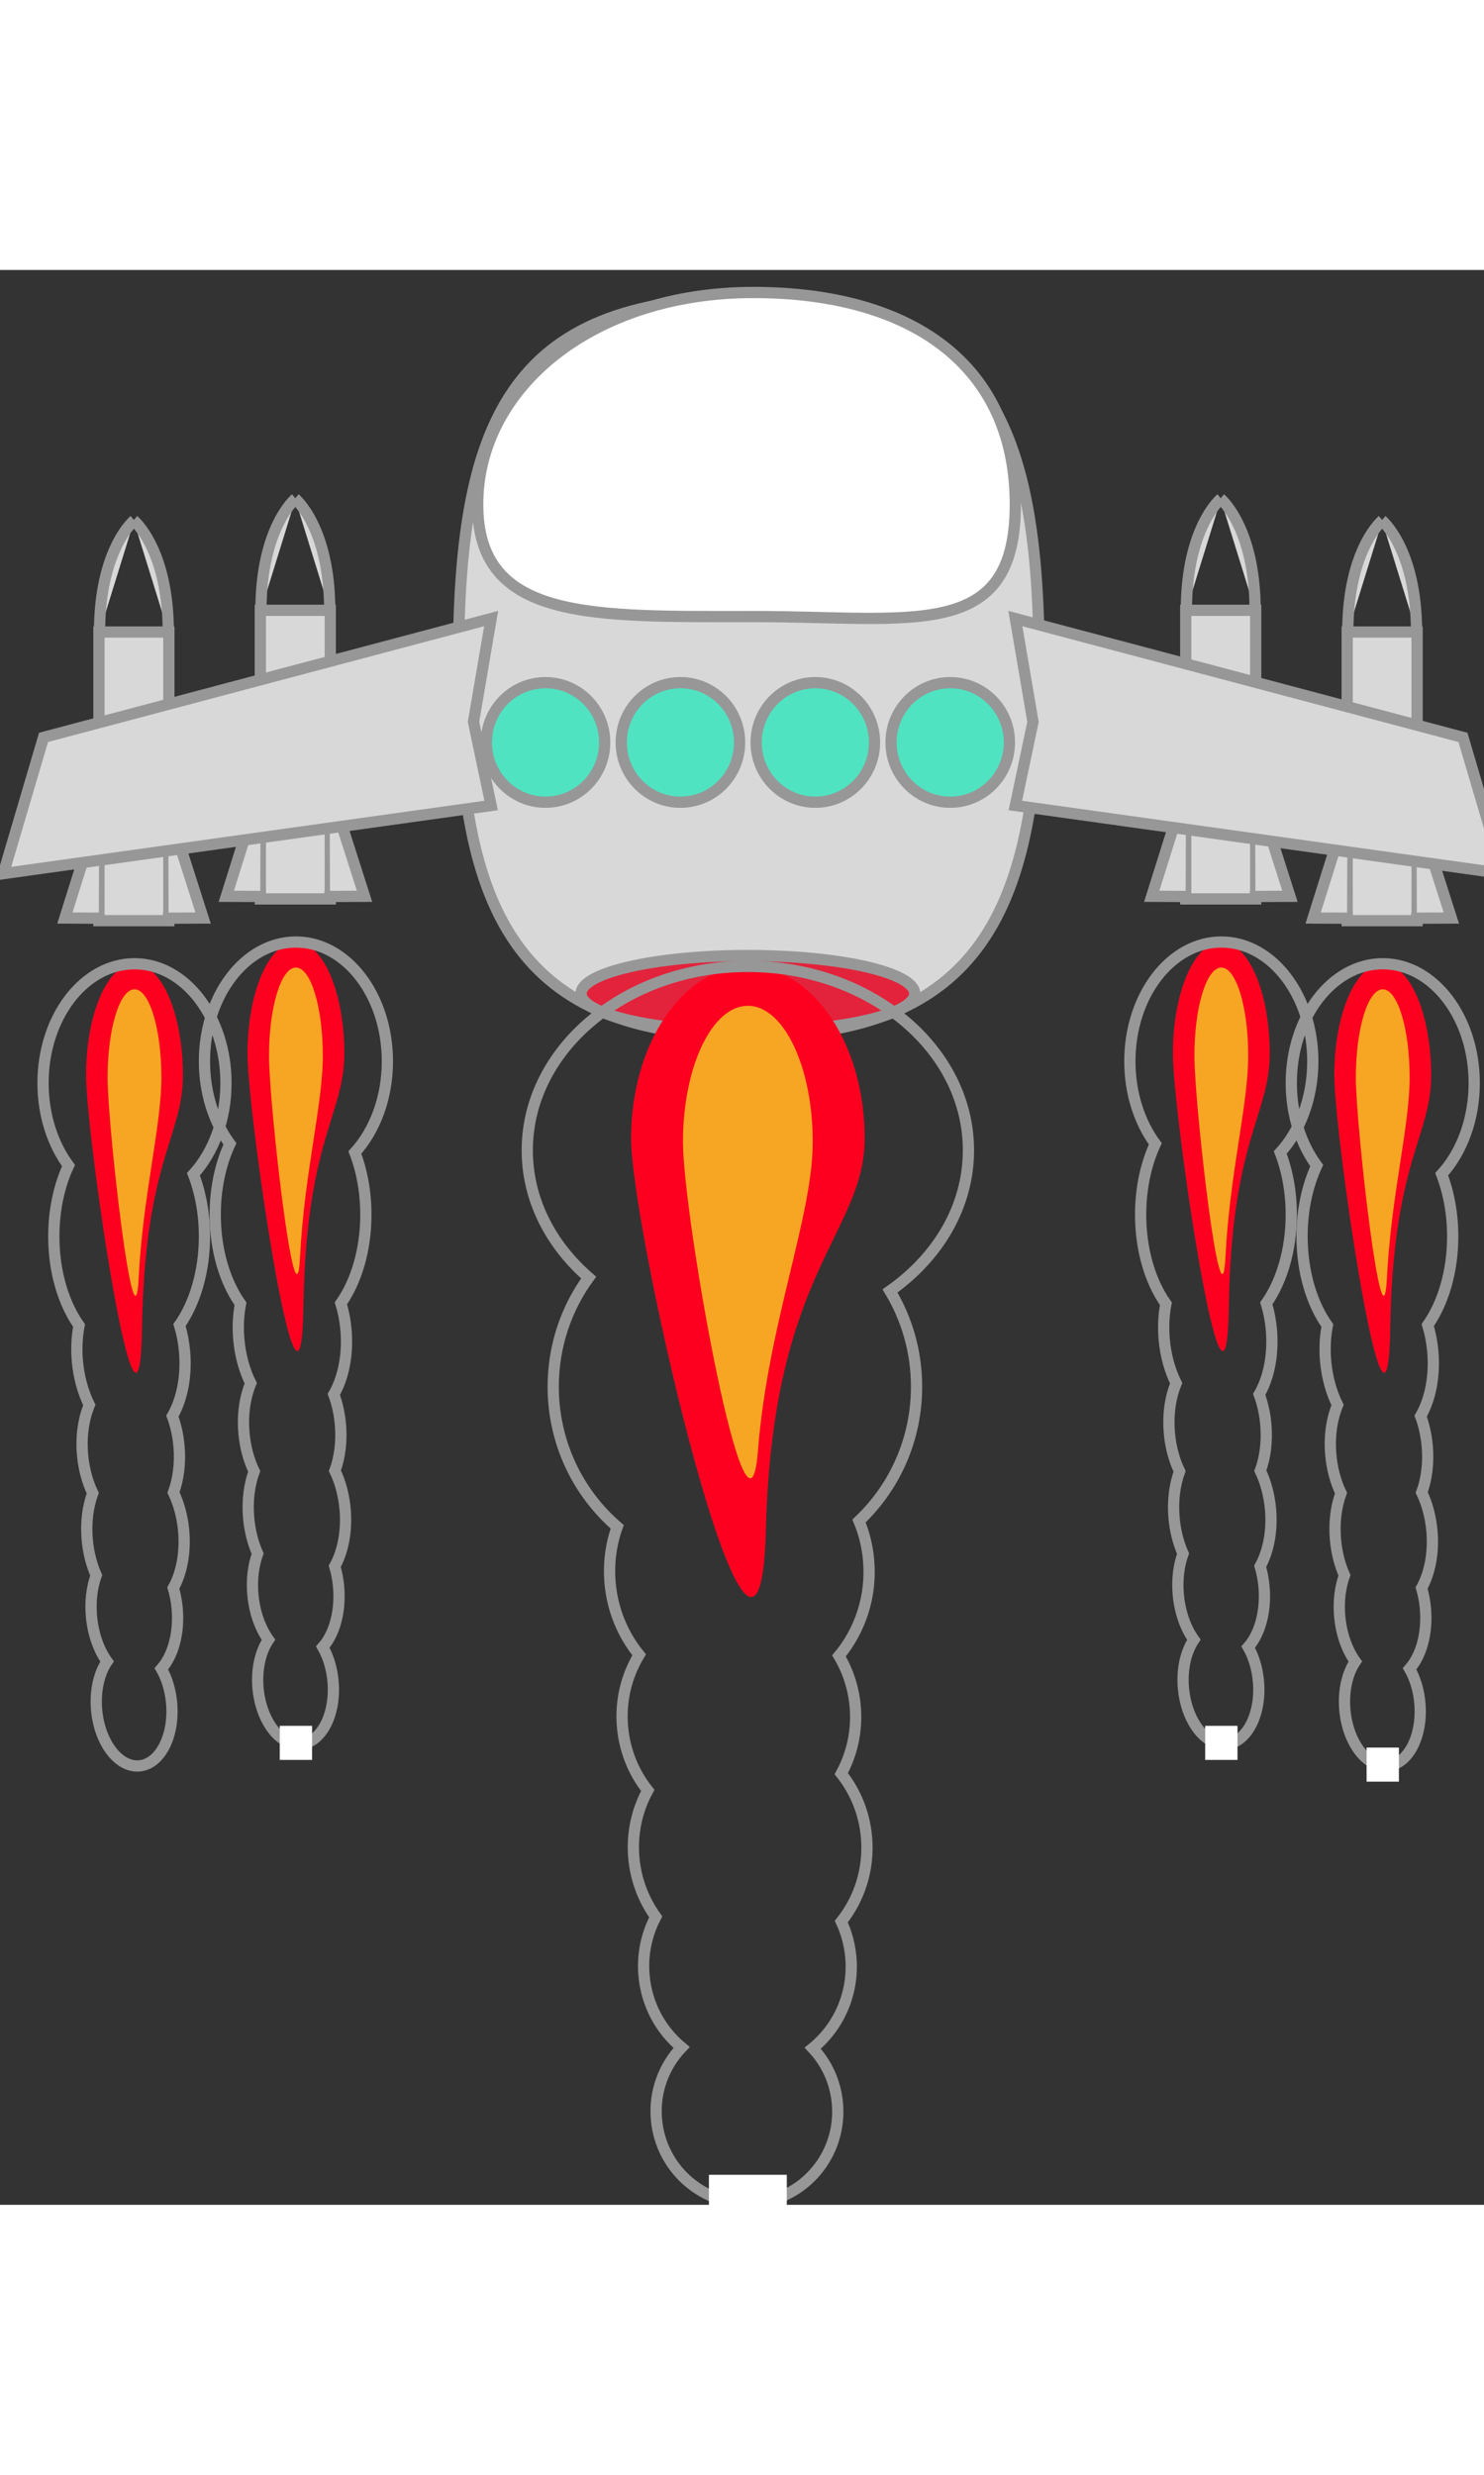 <?xml version="1.0" encoding="UTF-8" standalone="no"?>
<svg width="90px" height="150px" viewBox="0 0 66 86" version="1.1" xmlns="http://www.w3.org/2000/svg" xmlns:xlink="http://www.w3.org/1999/xlink" xmlns:sketch="http://www.bohemiancoding.com/sketch/ns">
    <rect x="0" y="0" width="66" height="86" fill="#333333" stroke="none"/>
    <!-- Generator: Sketch Beta 3.0.4 (8156) - http://www.bohemiancoding.com/sketch -->
    <title>plane</title>
    <desc>Created with Sketch Beta.</desc>
    <defs></defs>
    <g id="Page-1" stroke="none" stroke-width="1" fill="none" fill-rule="evenodd" sketch:type="MSPage">
        <g id="plane" sketch:type="MSLayerGroup" transform="translate(0, 1)">
            <g class="rocket" id="rocket-3" transform="translate(50.25, 9.18)" sketch:type="MSShapeGroup">
                <g id="exhaust" transform="translate(0, 19.691)">
                    <path d="M4.401,16.219 C4.52,8.764 6.221,7.695 6.221,4.957 C6.221,2.219 5.257,0 4.068,0 C2.878,0 1.914,2.219 1.914,4.957 C1.914,7.695 4.282,23.675 4.401,16.219 Z" id="Oval-1" fill="#FE001F"></path>
                    <path d="M4.253,13.976 C4.438,10.288 5.264,7.228 5.264,5.061 C5.264,2.893 4.729,1.136 4.068,1.136 C3.407,1.136 2.871,2.893 2.871,5.061 C2.871,7.228 4.068,17.665 4.253,13.976 Z" id="Oval-2" fill="#F6A623"></path>
                    <path class="smoke" d="M1.603,16.08 C1.508,16.567 1.479,17.1 1.527,17.655 C1.591,18.385 1.781,19.055 2.059,19.612 C1.803,20.226 1.685,20.996 1.757,21.817 C1.812,22.452 1.974,23.037 2.211,23.529 L2.211,23.529 C1.995,24.117 1.899,24.831 1.965,25.59 C2.016,26.175 2.158,26.717 2.365,27.183 C2.177,27.702 2.094,28.33 2.153,28.997 C2.223,29.794 2.481,30.501 2.847,31.013 L2.847,31.013 C2.495,31.531 2.308,32.309 2.382,33.159 C2.51,34.617 3.36,35.734 4.282,35.653 C5.203,35.573 5.847,34.325 5.719,32.867 C5.669,32.285 5.502,31.757 5.263,31.338 C5.774,30.762 6.063,29.766 5.967,28.663 C5.939,28.341 5.88,28.034 5.795,27.749 L5.795,27.749 C6.158,27.093 6.341,26.19 6.256,25.214 C6.2,24.579 6.038,23.994 5.802,23.502 C6.018,22.914 6.114,22.2 6.047,21.442 C6.005,20.962 5.903,20.511 5.753,20.108 L5.753,20.108 C6.176,19.375 6.392,18.349 6.295,17.238 C6.258,16.822 6.181,16.426 6.069,16.059 C6.75,15.088 7.179,13.682 7.179,12.118 C7.179,11.106 6.999,10.161 6.689,9.356 C7.574,8.384 8.136,6.928 8.136,5.302 C8.136,2.374 6.314,0 4.068,0 C1.821,0 0,2.374 0,5.302 C0,6.726 0.431,8.019 1.132,8.971 C0.721,9.851 0.479,10.94 0.479,12.118 C0.479,13.694 0.913,15.109 1.603,16.08 Z" id="Oval-3" stroke="#979797" stroke-width="0.5"></path>
                    <rect id="Rectangle-1" fill="#FFFFFF" x="3.35" y="34.839" width="1.436" height="1.515"></rect>
                </g>
                <g class="rocket-body">
                    <path d="M5.57,4.95 C5.57,1.248 4.028,-0.018 4.028,-0.018" id="Path-1" stroke="#979797" stroke-width="0.5" fill="#D8D8D8"></path>
                    <path d="M2.513,4.95 C2.513,1.248 4.054,-0.018 4.054,-0.018" id="Path-2" stroke="#979797" stroke-width="0.5" fill="#D8D8D8"></path>
                    <path d="M2.486,4.947 L2.486,17.776 L5.596,17.776 L5.596,4.947 L2.486,4.947 L2.486,4.947 Z" id="Rectangle-1" stroke="#979797" stroke-width="0.5" fill="#D8D8D8"></path>
                    <path d="M2.497,12.803 L0.972,17.659 L2.481,17.666" id="Line" stroke="#979797" stroke-width="0.5" stroke-linecap="square" fill="#D8D8D8"></path>
                    <path d="M7.118,12.803 L5.567,17.659 L7.102,17.666" id="Line-2" stroke="#979797" stroke-width="0.5" stroke-linecap="square" fill="#D8D8D8" transform="translate(6.343, 15.231) scale(-1, 1) translate(-6.343, -15.231) "></path>
                </g>
            </g>
            <g class="rocket" id="rocket-4" transform="translate(57.429, 10.146)" sketch:type="MSShapeGroup">
                <g id="exhaust" transform="translate(0, 19.691)">
                    <path d="M4.401,16.219 C4.52,8.764 6.221,7.695 6.221,4.957 C6.221,2.219 5.257,0 4.068,0 C2.878,0 1.914,2.219 1.914,4.957 C1.914,7.695 4.282,23.675 4.401,16.219 Z" id="Oval-1" fill="#FE001F"></path>
                    <path d="M4.253,13.976 C4.438,10.288 5.264,7.228 5.264,5.061 C5.264,2.893 4.729,1.136 4.068,1.136 C3.407,1.136 2.871,2.893 2.871,5.061 C2.871,7.228 4.068,17.665 4.253,13.976 Z" id="Oval-2" fill="#F6A623"></path>
                    <path class="smoke" d="M1.603,16.08 C1.508,16.567 1.479,17.1 1.527,17.655 C1.591,18.385 1.781,19.055 2.059,19.612 C1.803,20.226 1.685,20.996 1.757,21.817 C1.812,22.452 1.974,23.037 2.211,23.529 L2.211,23.529 C1.995,24.117 1.899,24.831 1.965,25.59 C2.016,26.175 2.158,26.717 2.365,27.183 C2.177,27.702 2.094,28.33 2.153,28.997 C2.223,29.794 2.481,30.501 2.847,31.013 L2.847,31.013 C2.495,31.531 2.308,32.309 2.382,33.159 C2.51,34.617 3.36,35.734 4.282,35.653 C5.203,35.573 5.847,34.325 5.719,32.867 C5.669,32.285 5.502,31.757 5.263,31.338 C5.774,30.762 6.063,29.766 5.967,28.663 C5.939,28.341 5.88,28.034 5.795,27.749 L5.795,27.749 C6.158,27.093 6.341,26.19 6.256,25.214 C6.2,24.579 6.038,23.994 5.802,23.502 C6.018,22.914 6.114,22.2 6.047,21.442 C6.005,20.962 5.903,20.511 5.753,20.108 L5.753,20.108 C6.176,19.375 6.392,18.349 6.295,17.238 C6.258,16.822 6.181,16.426 6.069,16.059 C6.75,15.088 7.179,13.682 7.179,12.118 C7.179,11.106 6.999,10.161 6.689,9.356 C7.574,8.384 8.136,6.928 8.136,5.302 C8.136,2.374 6.314,0 4.068,0 C1.821,0 0,2.374 0,5.302 C0,6.726 0.431,8.019 1.132,8.971 C0.721,9.851 0.479,10.94 0.479,12.118 C0.479,13.694 0.913,15.109 1.603,16.08 Z" id="Oval-3" stroke="#979797" stroke-width="0.5"></path>
                    <rect id="Rectangle-1" fill="#FFFFFF" x="3.35" y="34.839" width="1.436" height="1.515"></rect>
                </g>
                <g class="rocket-body">
                    <path d="M5.57,4.95 C5.57,1.248 4.028,-0.018 4.028,-0.018" id="Path-1" stroke="#979797" stroke-width="0.5" fill="#D8D8D8"></path>
                    <path d="M2.513,4.95 C2.513,1.248 4.054,-0.018 4.054,-0.018" id="Path-2" stroke="#979797" stroke-width="0.5" fill="#D8D8D8"></path>
                    <path d="M2.486,4.947 L2.486,17.776 L5.596,17.776 L5.596,4.947 L2.486,4.947 L2.486,4.947 Z" id="Rectangle-1" stroke="#979797" stroke-width="0.5" fill="#D8D8D8"></path>
                    <path d="M2.497,12.803 L0.972,17.659 L2.481,17.666" id="Line" stroke="#979797" stroke-width="0.5" stroke-linecap="square" fill="#D8D8D8"></path>
                    <path d="M7.118,12.803 L5.567,17.659 L7.102,17.666" id="Line-2" stroke="#979797" stroke-width="0.5" stroke-linecap="square" fill="#D8D8D8" transform="translate(6.343, 15.231) scale(-1, 1) translate(-6.343, -15.231) "></path>
                </g>
            </g>
            <g class="rocket" id="rocket-2" transform="translate(9.093, 9.18)" sketch:type="MSShapeGroup">
                <g id="exhaust" transform="translate(0, 19.691)">
                    <path d="M4.401,16.219 C4.52,8.764 6.221,7.695 6.221,4.957 C6.221,2.219 5.257,0 4.068,0 C2.878,0 1.914,2.219 1.914,4.957 C1.914,7.695 4.282,23.675 4.401,16.219 Z" id="Oval-1" fill="#FE001F"></path>
                    <path d="M4.253,13.976 C4.438,10.288 5.264,7.228 5.264,5.061 C5.264,2.893 4.729,1.136 4.068,1.136 C3.407,1.136 2.871,2.893 2.871,5.061 C2.871,7.228 4.068,17.665 4.253,13.976 Z" id="Oval-2" fill="#F6A623"></path>
                    <path class="smoke" d="M1.603,16.08 C1.508,16.567 1.479,17.1 1.527,17.655 C1.591,18.385 1.781,19.055 2.059,19.612 C1.803,20.226 1.685,20.996 1.757,21.817 C1.812,22.452 1.974,23.037 2.211,23.529 L2.211,23.529 C1.995,24.117 1.899,24.831 1.965,25.59 C2.016,26.175 2.158,26.717 2.365,27.183 C2.177,27.702 2.094,28.33 2.153,28.997 C2.223,29.794 2.481,30.501 2.847,31.013 L2.847,31.013 C2.495,31.531 2.308,32.309 2.382,33.159 C2.51,34.617 3.36,35.734 4.282,35.653 C5.203,35.573 5.847,34.325 5.719,32.867 C5.669,32.285 5.502,31.757 5.263,31.338 C5.774,30.762 6.063,29.766 5.967,28.663 C5.939,28.341 5.88,28.034 5.795,27.749 L5.795,27.749 C6.158,27.093 6.341,26.19 6.256,25.214 C6.2,24.579 6.038,23.994 5.802,23.502 C6.018,22.914 6.114,22.2 6.047,21.442 C6.005,20.962 5.903,20.511 5.753,20.108 L5.753,20.108 C6.176,19.375 6.392,18.349 6.295,17.238 C6.258,16.822 6.181,16.426 6.069,16.059 C6.75,15.088 7.179,13.682 7.179,12.118 C7.179,11.106 6.999,10.161 6.689,9.356 C7.574,8.384 8.136,6.928 8.136,5.302 C8.136,2.374 6.314,0 4.068,0 C1.821,0 0,2.374 0,5.302 C0,6.726 0.431,8.019 1.132,8.971 C0.721,9.851 0.479,10.94 0.479,12.118 C0.479,13.694 0.913,15.109 1.603,16.08 Z" id="Oval-3" stroke="#979797" stroke-width="0.5"></path>
                    <rect id="Rectangle-1" fill="#FFFFFF" x="3.35" y="34.839" width="1.436" height="1.515"></rect>
                </g>
                <g class="rocket-body">
                    <path d="M5.57,4.95 C5.57,1.248 4.028,-0.018 4.028,-0.018" id="Path-1" stroke="#979797" stroke-width="0.5" fill="#D8D8D8"></path>
                    <path d="M2.513,4.95 C2.513,1.248 4.054,-0.018 4.054,-0.018" id="Path-2" stroke="#979797" stroke-width="0.5" fill="#D8D8D8"></path>
                    <path d="M2.486,4.947 L2.486,17.776 L5.596,17.776 L5.596,4.947 L2.486,4.947 L2.486,4.947 Z" id="Rectangle-1" stroke="#979797" stroke-width="0.5" fill="#D8D8D8"></path>
                    <path d="M2.497,12.803 L0.972,17.659 L2.481,17.666" id="Line" stroke="#979797" stroke-width="0.5" stroke-linecap="square" fill="#D8D8D8"></path>
                    <path d="M7.118,12.803 L5.567,17.659 L7.102,17.666" id="Line-2" stroke="#979797" stroke-width="0.5" stroke-linecap="square" fill="#D8D8D8" transform="translate(6.343, 15.231) scale(-1, 1) translate(-6.343, -15.231) "></path>
                </g>
            </g>
            <g class="rocket" id="rocket-1" transform="translate(1.914, 10.146)" sketch:type="MSShapeGroup">
                <g id="exhaust" transform="translate(0, 19.691)">
                    <path d="M4.401,16.219 C4.52,8.764 6.221,7.695 6.221,4.957 C6.221,2.219 5.257,3.55271368e-15 4.068,3.55271368e-15 C2.878,3.55271368e-15 1.914,2.219 1.914,4.957 C1.914,7.695 4.282,23.675 4.401,16.219 Z" id="Oval-1" fill="#FE001F"></path>
                    <path d="M4.253,13.976 C4.438,10.288 5.264,7.228 5.264,5.061 C5.264,2.893 4.729,1.136 4.068,1.136 C3.407,1.136 2.871,2.893 2.871,5.061 C2.871,7.228 4.068,17.665 4.253,13.976 Z" id="Oval-2" fill="#F6A623"></path>
                    <path class="smoke" d="M1.603,16.08 C1.508,16.567 1.479,17.1 1.527,17.655 C1.591,18.385 1.781,19.055 2.059,19.612 C1.803,20.226 1.685,20.996 1.757,21.817 C1.812,22.452 1.974,23.037 2.211,23.529 L2.211,23.529 C1.995,24.117 1.899,24.831 1.965,25.59 C2.016,26.175 2.158,26.717 2.365,27.183 C2.177,27.702 2.094,28.33 2.153,28.997 C2.223,29.794 2.481,30.501 2.847,31.013 L2.847,31.013 C2.495,31.531 2.308,32.309 2.382,33.159 C2.51,34.617 3.36,35.734 4.282,35.653 C5.203,35.573 5.847,34.325 5.719,32.867 C5.669,32.285 5.502,31.757 5.263,31.338 C5.774,30.762 6.063,29.766 5.967,28.663 C5.939,28.341 5.88,28.034 5.795,27.749 L5.795,27.749 C6.158,27.093 6.341,26.19 6.256,25.214 C6.2,24.579 6.038,23.994 5.802,23.502 C6.018,22.914 6.114,22.2 6.047,21.442 C6.005,20.962 5.903,20.511 5.753,20.108 L5.753,20.108 C6.176,19.375 6.392,18.349 6.295,17.238 C6.258,16.822 6.181,16.426 6.069,16.059 C6.75,15.088 7.179,13.682 7.179,12.118 C7.179,11.106 6.999,10.161 6.689,9.356 C7.574,8.384 8.136,6.928 8.136,5.302 C8.136,2.374 6.314,3.43295929e-15 4.068,3.43295929e-15 C1.821,3.43295929e-15 0,2.374 0,5.302 C0,6.726 0.431,8.019 1.132,8.971 C0.721,9.851 0.479,10.94 0.479,12.118 C0.479,13.694 0.913,15.109 1.603,16.08 Z" id="Oval-3" stroke="#979797" stroke-width="0.5"></path>
                    <rect id="Rectangle-1" opacity="0" fill="#FFFFFF" x="3.35" y="34.839" width="1.436" height="1.515"></rect>
                </g>
                <g class="rocket-body">
                    <path d="M5.57,4.95 C5.57,1.248 4.028,-0.018 4.028,-0.018" id="Path-1" stroke="#979797" stroke-width="0.5" fill="#D8D8D8"></path>
                    <path d="M2.513,4.95 C2.513,1.248 4.054,-0.018 4.054,-0.018" id="Path-2" stroke="#979797" stroke-width="0.5" fill="#D8D8D8"></path>
                    <path d="M2.486,4.947 L2.486,17.776 L5.596,17.776 L5.596,4.947 L2.486,4.947 L2.486,4.947 Z" id="Rectangle-1" stroke="#979797" stroke-width="0.5" fill="#D8D8D8"></path>
                    <path d="M2.497,12.803 L0.972,17.659 L2.481,17.666" id="Line" stroke="#979797" stroke-width="0.5" stroke-linecap="square" fill="#D8D8D8"></path>
                    <path d="M7.118,12.803 L5.567,17.659 L7.102,17.666" id="Line-2" stroke="#979797" stroke-width="0.5" stroke-linecap="square" fill="#D8D8D8" transform="translate(6.343, 15.231) scale(-1, 1) translate(-6.343, -15.231) "></path>
                </g>
            </g>
            <g id="planebody" sketch:type="MSShapeGroup">
                <path d="M33.261,33.055 C43.615,33.055 46.216,27.475 46.216,16.669 C46.216,5.862 43.965,0.235 33.261,0.235 C22.556,0.235 20.387,5.862 20.387,16.669 C20.387,27.475 22.906,33.055 33.261,33.055 Z" id="Oval-10" stroke="#979797" stroke-width="0.5" fill="#D8D8D8"></path>
                <path d="M33.5,14.404 C40.636,14.404 45.156,15.536 45.156,9.421 C45.156,3.307 40.636,0 33.5,0 C26.364,0 21.245,4.218 21.245,9.421 C21.245,14.625 26.364,14.404 33.5,14.404 Z" id="Oval-11" stroke="#979797" stroke-width="0.5" fill="#FFFFFF"></path>
                <path d="M1.936,19.775 L0.15,25.831 L21.843,22.803 L21.059,19.084 L21.843,14.494 L1.936,19.775 Z" id="Rectangle-2" stroke="#979797" stroke-width="0.5" fill="#D8D8D8"></path>
                <path d="M46.922,19.775 L45.136,25.831 L66.829,22.803 L66.044,19.084 L66.829,14.494 L46.922,19.775 Z" id="Rectangle-3" stroke="#979797" stroke-width="0.5" fill="#D8D8D8" transform="translate(55.993, 20.051) scale(-1, 1) translate(-55.993, -20.051) "></path>
                <ellipse id="health-1" stroke="#979797" stroke-width="0.5"  cx="24.261" cy="20" rx="2.632" ry="2.657" fill="#50E3C2"/>
                <ellipse id="health-2" stroke="#979797" stroke-width="0.5"  cx="30.261" cy="20" rx="2.632" ry="2.657" fill="#50E3C2"/>
                <ellipse id="health-3" stroke="#979797" stroke-width="0.5"  cx="36.261" cy="20" rx="2.632" ry="2.657" fill="#50E3C2"/>
                <ellipse id="health-4" stroke="#979797" stroke-width="0.5"  cx="42.261" cy="20" rx="2.632" ry="2.657" fill="#50E3C2"/>
                <ellipse id="Oval-49" stroke="#979797" stroke-width="0.5" fill="#E2233B" cx="33.261" cy="31.163" rx="7.418" ry="1.691"></ellipse>
                <g id="exhaust-2" transform="translate(23.45, 29.955)">
                    <path d="M10.614,25.005 C10.9,13.511 15.005,11.863 15.005,7.642 C15.005,3.422 12.679,0 9.811,0 C6.942,0 4.617,3.422 4.617,7.642 C4.617,11.863 10.328,36.499 10.614,25.005 Z" id="Oval-1" fill="#FE001F"></path>
                    <path d="M10.257,21.547 C10.703,15.861 12.696,11.143 12.696,7.802 C12.696,4.46 11.404,1.751 9.811,1.751 C8.217,1.751 6.925,4.46 6.925,7.802 C6.925,11.143 9.811,27.233 10.257,21.547 Z" id="Oval-2" fill="#F6A623"></path>
                    <path class="smoke" d="M4,24.909 C3.724,25.682 3.607,26.527 3.683,27.4 C3.79,28.62 4.26,29.72 4.976,30.599 C4.416,31.524 4.134,32.633 4.236,33.798 C4.33,34.872 4.737,35.843 5.359,36.625 L5.359,36.625 C4.879,37.506 4.645,38.536 4.739,39.614 C4.826,40.6 5.176,41.499 5.714,42.246 C5.307,43.017 5.11,43.912 5.192,44.849 C5.306,46.15 5.937,47.281 6.863,48.051 L6.863,48.051 C6.079,48.871 5.638,50.019 5.745,51.247 C5.942,53.495 7.903,55.16 10.126,54.966 C12.348,54.771 13.991,52.791 13.794,50.542 C13.71,49.583 13.305,48.731 12.696,48.083 C13.849,47.14 14.531,45.652 14.391,44.044 C14.341,43.477 14.193,42.943 13.966,42.456 L13.966,42.456 C14.775,41.438 15.211,40.114 15.088,38.708 C14.994,37.634 14.587,36.664 13.965,35.881 C14.445,35 14.679,33.97 14.585,32.893 C14.513,32.071 14.257,31.309 13.863,30.647 L13.863,30.647 C14.808,29.504 15.321,27.997 15.181,26.394 C15.127,25.777 14.98,25.191 14.755,24.648 C16.329,23.157 17.313,21.035 17.313,18.682 C17.313,17.122 16.881,15.664 16.132,14.424 C18.266,12.925 19.621,10.681 19.621,8.173 C19.621,3.659 15.229,0 9.811,0 C4.392,0 0,3.659 0,8.173 C0,10.369 1.039,12.362 2.73,13.831 C1.74,15.188 1.154,16.865 1.154,18.682 C1.154,21.176 2.259,23.41 4,24.909 Z" id="Oval-3" stroke="#979797" stroke-width="0.5"></path>
                    <rect class="rect" id="Rectangle-1" fill="#FFFFFF" x="8.079" y="53.71" width="3.463" height="2.335"></rect>
                </g>
            </g>
        </g>
    </g>
</svg>
